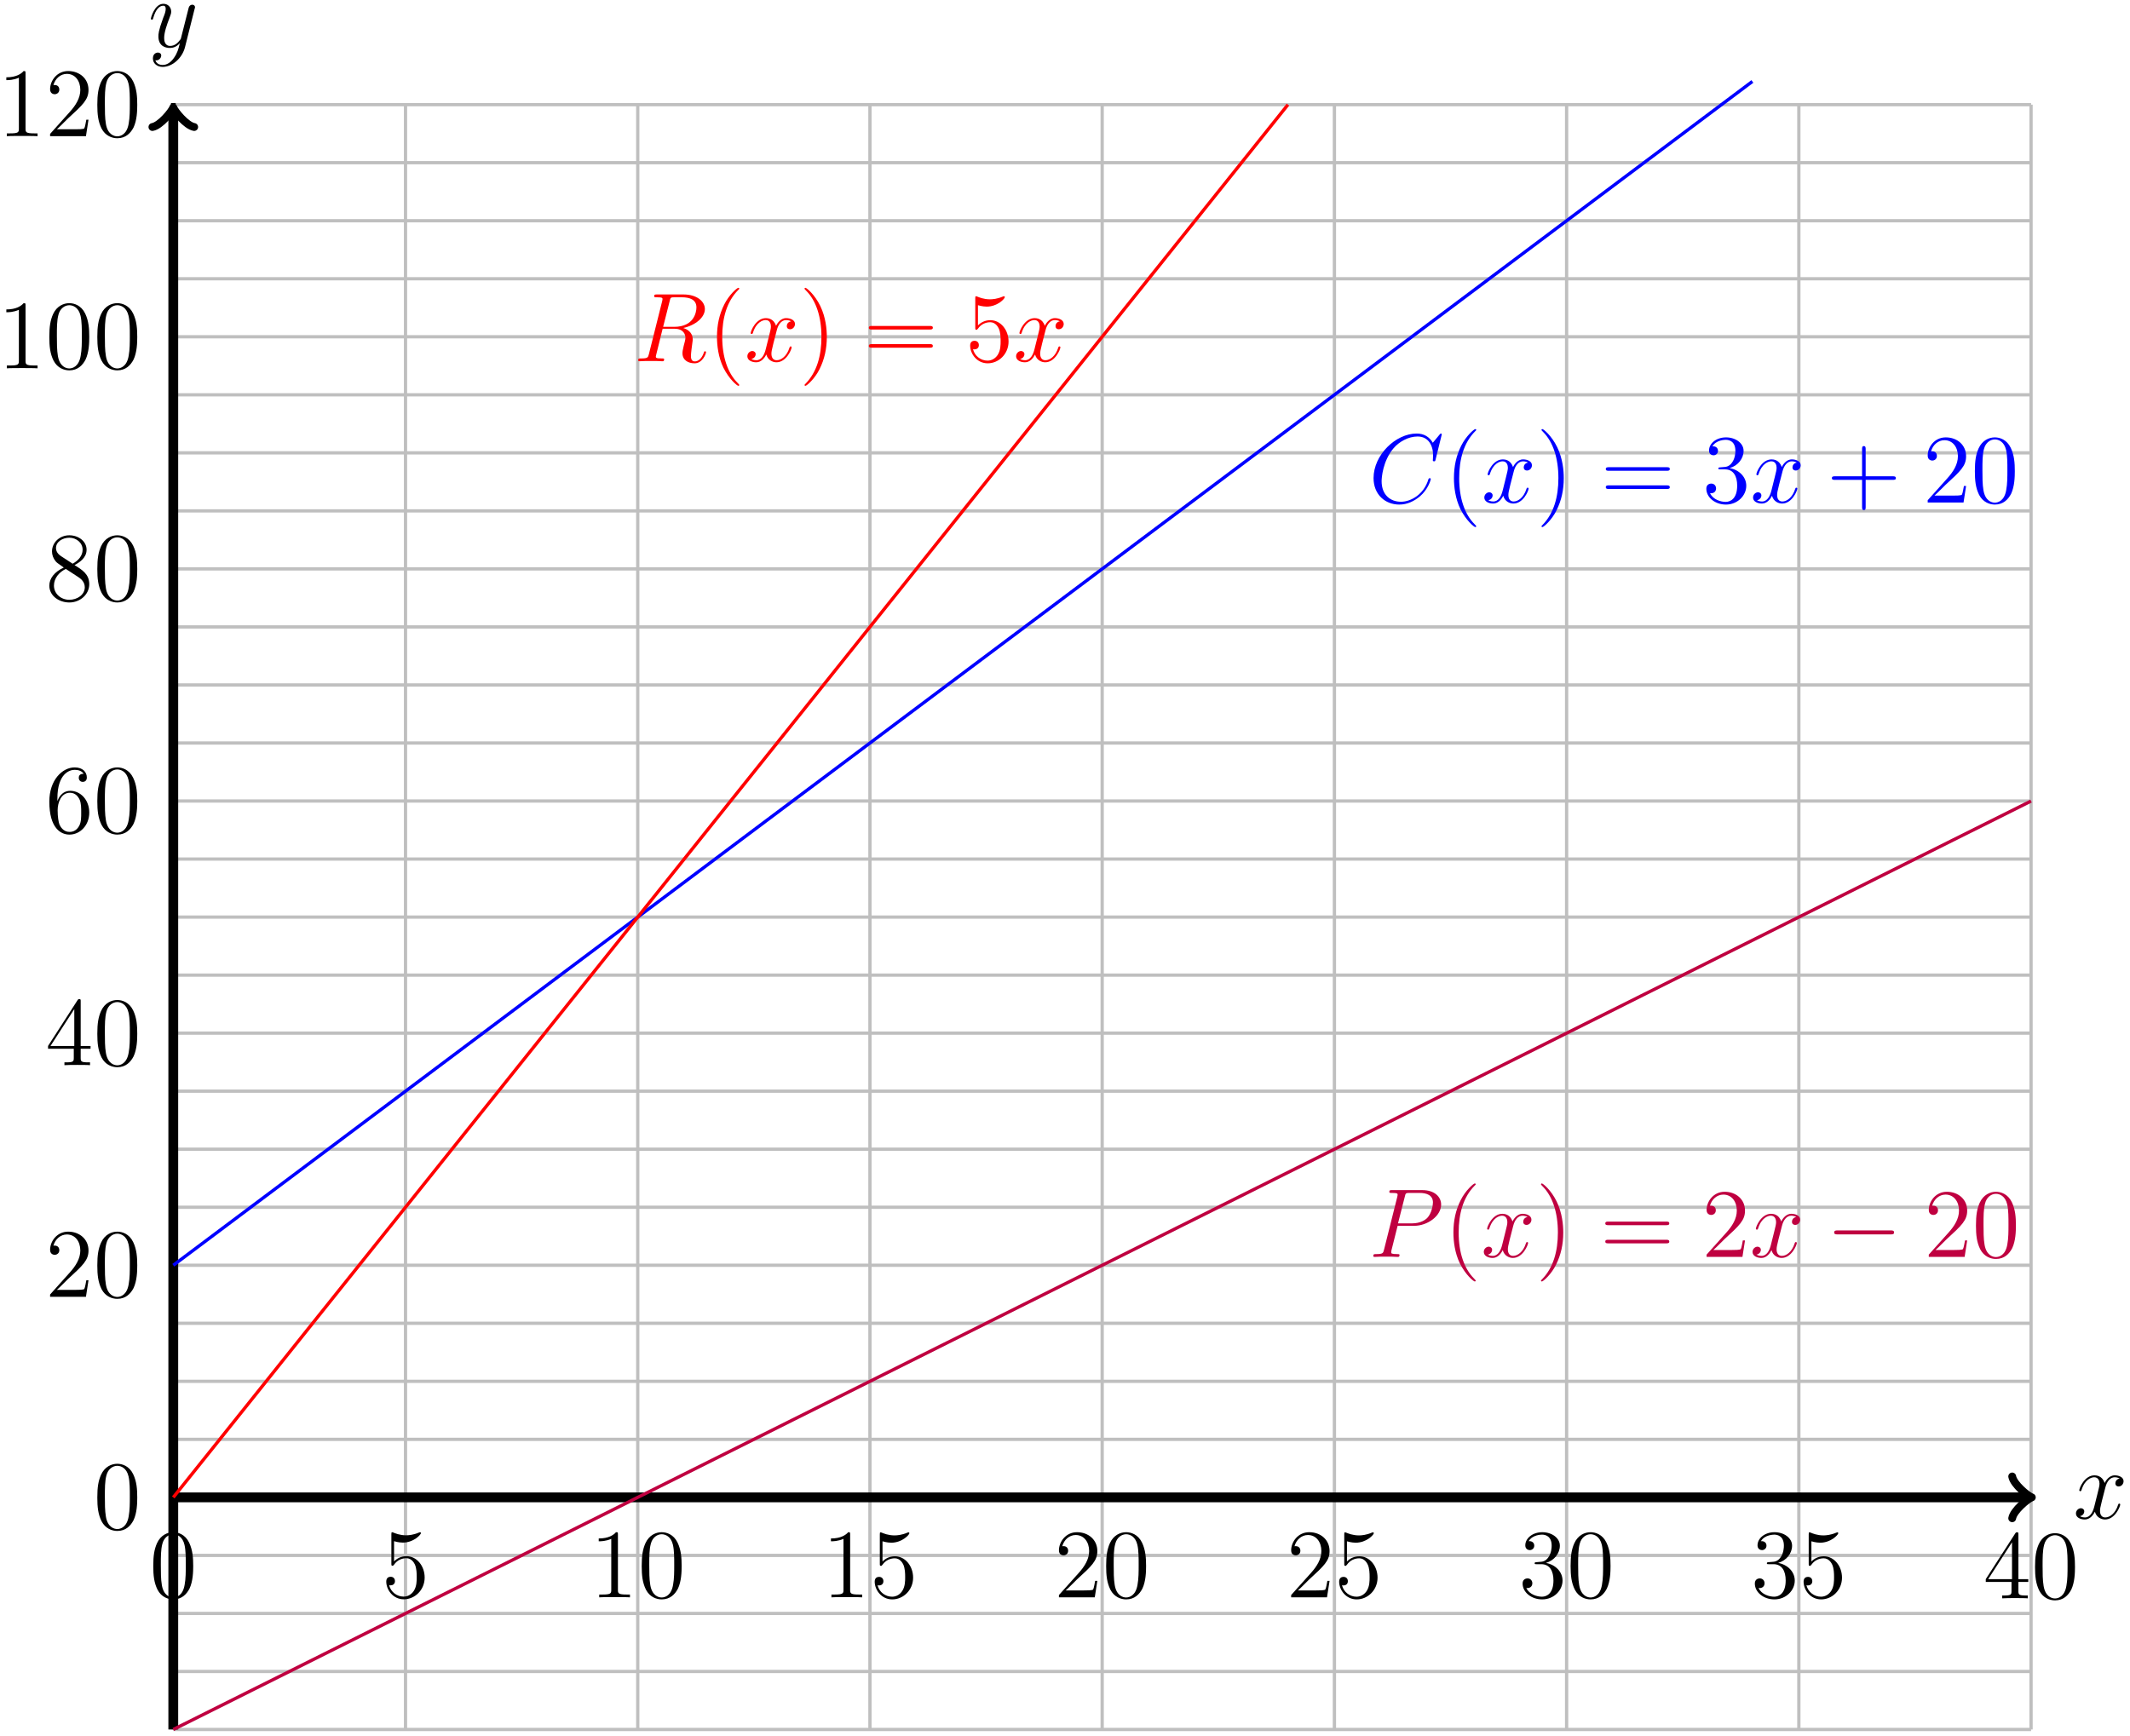 <?xml version="1.0" encoding="UTF-8"?>
<svg xmlns="http://www.w3.org/2000/svg" xmlns:xlink="http://www.w3.org/1999/xlink" width="260pt" height="212pt" viewBox="0 0 260 212" version="1.1">
<defs>
<g>
<symbol overflow="visible" id="glyph0-0">
<path style="stroke:none;" d=""/>
</symbol>
<symbol overflow="visible" id="glyph0-1">
<path style="stroke:none;" d="M 5.672 -4.875 C 5.281 -4.812 5.141 -4.516 5.141 -4.297 C 5.141 -4 5.359 -3.906 5.531 -3.906 C 5.891 -3.906 6.141 -4.219 6.141 -4.547 C 6.141 -5.047 5.562 -5.266 5.062 -5.266 C 4.344 -5.266 3.938 -4.547 3.828 -4.328 C 3.547 -5.219 2.812 -5.266 2.594 -5.266 C 1.375 -5.266 0.734 -3.703 0.734 -3.438 C 0.734 -3.391 0.781 -3.328 0.859 -3.328 C 0.953 -3.328 0.984 -3.406 1 -3.453 C 1.406 -4.781 2.219 -5.031 2.562 -5.031 C 3.094 -5.031 3.203 -4.531 3.203 -4.25 C 3.203 -3.984 3.125 -3.703 2.984 -3.125 L 2.578 -1.5 C 2.406 -0.781 2.062 -0.125 1.422 -0.125 C 1.359 -0.125 1.062 -0.125 0.812 -0.281 C 1.25 -0.359 1.344 -0.719 1.344 -0.859 C 1.344 -1.094 1.156 -1.25 0.938 -1.25 C 0.641 -1.25 0.328 -0.984 0.328 -0.609 C 0.328 -0.109 0.891 0.125 1.406 0.125 C 1.984 0.125 2.391 -0.328 2.641 -0.828 C 2.828 -0.125 3.438 0.125 3.875 0.125 C 5.094 0.125 5.734 -1.453 5.734 -1.703 C 5.734 -1.766 5.688 -1.812 5.625 -1.812 C 5.516 -1.812 5.5 -1.75 5.469 -1.656 C 5.141 -0.609 4.453 -0.125 3.906 -0.125 C 3.484 -0.125 3.266 -0.438 3.266 -0.922 C 3.266 -1.188 3.312 -1.375 3.5 -2.156 L 3.922 -3.797 C 4.094 -4.5 4.5 -5.031 5.062 -5.031 C 5.078 -5.031 5.422 -5.031 5.672 -4.875 Z M 5.672 -4.875 "/>
</symbol>
<symbol overflow="visible" id="glyph0-2">
<path style="stroke:none;" d="M 3.141 1.344 C 2.828 1.797 2.359 2.203 1.766 2.203 C 1.625 2.203 1.047 2.172 0.875 1.625 C 0.906 1.641 0.969 1.641 0.984 1.641 C 1.344 1.641 1.594 1.328 1.594 1.047 C 1.594 0.781 1.359 0.688 1.188 0.688 C 0.984 0.688 0.578 0.828 0.578 1.406 C 0.578 2.016 1.094 2.438 1.766 2.438 C 2.969 2.438 4.172 1.344 4.5 0.016 L 5.672 -4.656 C 5.688 -4.703 5.719 -4.781 5.719 -4.859 C 5.719 -5.031 5.562 -5.156 5.391 -5.156 C 5.281 -5.156 5.031 -5.109 4.938 -4.75 L 4.047 -1.234 C 4 -1.016 4 -0.984 3.891 -0.859 C 3.656 -0.531 3.266 -0.125 2.688 -0.125 C 2.016 -0.125 1.953 -0.781 1.953 -1.094 C 1.953 -1.781 2.281 -2.703 2.609 -3.562 C 2.734 -3.906 2.812 -4.078 2.812 -4.312 C 2.812 -4.812 2.453 -5.266 1.859 -5.266 C 0.766 -5.266 0.328 -3.531 0.328 -3.438 C 0.328 -3.391 0.375 -3.328 0.453 -3.328 C 0.562 -3.328 0.578 -3.375 0.625 -3.547 C 0.906 -4.547 1.359 -5.031 1.828 -5.031 C 1.938 -5.031 2.141 -5.031 2.141 -4.641 C 2.141 -4.328 2.016 -3.984 1.828 -3.531 C 1.25 -1.953 1.25 -1.562 1.25 -1.281 C 1.25 -0.141 2.062 0.125 2.656 0.125 C 3 0.125 3.438 0.016 3.844 -0.438 L 3.859 -0.422 C 3.688 0.281 3.562 0.75 3.141 1.344 Z M 3.141 1.344 "/>
</symbol>
<symbol overflow="visible" id="glyph0-3">
<path style="stroke:none;" d="M 8.922 -8.312 C 8.922 -8.422 8.844 -8.422 8.828 -8.422 C 8.797 -8.422 8.75 -8.422 8.656 -8.297 L 7.828 -7.297 C 7.406 -8.016 6.75 -8.422 5.859 -8.422 C 3.281 -8.422 0.594 -5.797 0.594 -2.984 C 0.594 -0.984 2 0.25 3.734 0.25 C 4.703 0.25 5.531 -0.156 6.234 -0.734 C 7.266 -1.609 7.578 -2.766 7.578 -2.875 C 7.578 -2.969 7.484 -2.969 7.453 -2.969 C 7.344 -2.969 7.328 -2.906 7.297 -2.859 C 6.75 -0.984 5.141 -0.094 3.938 -0.094 C 2.672 -0.094 1.578 -0.906 1.578 -2.609 C 1.578 -2.984 1.703 -5.062 3.047 -6.641 C 3.703 -7.406 4.828 -8.062 5.969 -8.062 C 7.281 -8.062 7.859 -6.984 7.859 -5.766 C 7.859 -5.453 7.828 -5.188 7.828 -5.141 C 7.828 -5.031 7.953 -5.031 7.984 -5.031 C 8.109 -5.031 8.125 -5.047 8.172 -5.266 Z M 8.922 -8.312 "/>
</symbol>
<symbol overflow="visible" id="glyph0-4">
<path style="stroke:none;" d="M 4.406 -7.344 C 4.5 -7.797 4.547 -7.812 5.016 -7.812 L 5.875 -7.812 C 6.906 -7.812 7.672 -7.5 7.672 -6.578 C 7.672 -5.969 7.359 -4.203 4.953 -4.203 L 3.609 -4.203 Z M 6.062 -4.062 C 7.547 -4.391 8.703 -5.344 8.703 -6.375 C 8.703 -7.297 7.75 -8.156 6.094 -8.156 L 2.859 -8.156 C 2.625 -8.156 2.516 -8.156 2.516 -7.938 C 2.516 -7.812 2.594 -7.812 2.828 -7.812 C 3.531 -7.812 3.531 -7.719 3.531 -7.594 C 3.531 -7.562 3.531 -7.5 3.484 -7.312 L 1.875 -0.891 C 1.766 -0.469 1.75 -0.344 0.922 -0.344 C 0.641 -0.344 0.562 -0.344 0.562 -0.125 C 0.562 0 0.688 0 0.734 0 C 0.938 0 1.188 -0.031 1.422 -0.031 L 2.828 -0.031 C 3.047 -0.031 3.297 0 3.516 0 C 3.609 0 3.734 0 3.734 -0.234 C 3.734 -0.344 3.641 -0.344 3.453 -0.344 C 2.719 -0.344 2.719 -0.438 2.719 -0.562 C 2.719 -0.578 2.719 -0.656 2.75 -0.75 L 3.547 -3.969 L 4.984 -3.969 C 6.125 -3.969 6.328 -3.25 6.328 -2.859 C 6.328 -2.672 6.219 -2.219 6.125 -1.906 C 6 -1.344 5.969 -1.219 5.969 -0.984 C 5.969 -0.141 6.656 0.25 7.453 0.25 C 8.422 0.25 8.844 -0.938 8.844 -1.094 C 8.844 -1.188 8.781 -1.219 8.719 -1.219 C 8.625 -1.219 8.594 -1.141 8.578 -1.047 C 8.281 -0.203 7.797 0.016 7.5 0.016 C 7.203 0.016 7 -0.125 7 -0.656 C 7 -0.938 7.141 -2.031 7.156 -2.094 C 7.219 -2.531 7.219 -2.578 7.219 -2.672 C 7.219 -3.547 6.516 -3.922 6.062 -4.062 Z M 6.062 -4.062 "/>
</symbol>
<symbol overflow="visible" id="glyph0-5">
<path style="stroke:none;" d="M 3.531 -3.797 L 5.547 -3.797 C 7.203 -3.797 8.844 -5.016 8.844 -6.391 C 8.844 -7.312 8.062 -8.156 6.547 -8.156 L 2.859 -8.156 C 2.625 -8.156 2.516 -8.156 2.516 -7.938 C 2.516 -7.812 2.625 -7.812 2.812 -7.812 C 3.531 -7.812 3.531 -7.719 3.531 -7.594 C 3.531 -7.562 3.531 -7.5 3.484 -7.312 L 1.875 -0.891 C 1.766 -0.469 1.75 -0.344 0.906 -0.344 C 0.688 -0.344 0.562 -0.344 0.562 -0.125 C 0.562 0 0.672 0 0.734 0 C 0.969 0 1.203 -0.031 1.438 -0.031 L 2.828 -0.031 C 3.062 -0.031 3.312 0 3.531 0 C 3.641 0 3.766 0 3.766 -0.234 C 3.766 -0.344 3.656 -0.344 3.484 -0.344 C 2.766 -0.344 2.75 -0.438 2.75 -0.547 C 2.75 -0.609 2.766 -0.688 2.766 -0.75 Z M 4.406 -7.344 C 4.5 -7.797 4.547 -7.812 5.016 -7.812 L 6.203 -7.812 C 7.094 -7.812 7.844 -7.531 7.844 -6.641 C 7.844 -6.328 7.688 -5.312 7.141 -4.75 C 6.938 -4.547 6.359 -4.094 5.266 -4.094 L 3.578 -4.094 Z M 4.406 -7.344 "/>
</symbol>
<symbol overflow="visible" id="glyph1-0">
<path style="stroke:none;" d=""/>
</symbol>
<symbol overflow="visible" id="glyph1-1">
<path style="stroke:none;" d="M 5.359 -3.828 C 5.359 -4.812 5.297 -5.781 4.859 -6.688 C 4.375 -7.688 3.516 -7.953 2.922 -7.953 C 2.234 -7.953 1.391 -7.609 0.938 -6.609 C 0.609 -5.859 0.484 -5.109 0.484 -3.828 C 0.484 -2.672 0.578 -1.797 1 -0.938 C 1.469 -0.031 2.297 0.25 2.922 0.25 C 3.953 0.25 4.547 -0.375 4.906 -1.062 C 5.328 -1.953 5.359 -3.125 5.359 -3.828 Z M 4.453 -3.969 C 4.453 -3.172 4.453 -2.266 4.312 -1.531 C 4.094 -0.219 3.328 0.016 2.922 0.016 C 2.531 0.016 1.75 -0.203 1.531 -1.5 C 1.406 -2.219 1.406 -3.125 1.406 -3.969 C 1.406 -4.953 1.406 -5.828 1.594 -6.531 C 1.797 -7.344 2.406 -7.703 2.922 -7.703 C 3.375 -7.703 4.062 -7.438 4.297 -6.406 C 4.453 -5.719 4.453 -4.781 4.453 -3.969 Z M 4.453 -3.969 "/>
</symbol>
<symbol overflow="visible" id="glyph1-2">
<path style="stroke:none;" d="M 5.266 -2.406 C 5.266 -3.828 4.297 -5.016 3.047 -5.016 C 2.359 -5.016 1.844 -4.703 1.531 -4.375 L 1.531 -6.844 C 2.047 -6.688 2.469 -6.672 2.594 -6.672 C 3.938 -6.672 4.812 -7.656 4.812 -7.828 C 4.812 -7.875 4.781 -7.938 4.703 -7.938 C 4.703 -7.938 4.656 -7.938 4.547 -7.891 C 3.891 -7.609 3.312 -7.562 3 -7.562 C 2.219 -7.562 1.656 -7.812 1.422 -7.906 C 1.344 -7.938 1.297 -7.938 1.297 -7.938 C 1.203 -7.938 1.203 -7.859 1.203 -7.672 L 1.203 -4.125 C 1.203 -3.906 1.203 -3.844 1.344 -3.844 C 1.406 -3.844 1.422 -3.844 1.547 -4 C 1.875 -4.484 2.438 -4.766 3.031 -4.766 C 3.672 -4.766 3.984 -4.188 4.078 -3.984 C 4.281 -3.516 4.297 -2.922 4.297 -2.469 C 4.297 -2.016 4.297 -1.344 3.953 -0.797 C 3.688 -0.375 3.234 -0.078 2.703 -0.078 C 1.906 -0.078 1.141 -0.609 0.922 -1.484 C 0.984 -1.453 1.047 -1.453 1.109 -1.453 C 1.312 -1.453 1.641 -1.562 1.641 -1.969 C 1.641 -2.312 1.406 -2.5 1.109 -2.5 C 0.891 -2.5 0.578 -2.391 0.578 -1.922 C 0.578 -0.906 1.406 0.25 2.719 0.25 C 4.078 0.25 5.266 -0.891 5.266 -2.406 Z M 5.266 -2.406 "/>
</symbol>
<symbol overflow="visible" id="glyph1-3">
<path style="stroke:none;" d="M 4.906 0 L 4.906 -0.344 L 4.531 -0.344 C 3.484 -0.344 3.438 -0.484 3.438 -0.922 L 3.438 -7.656 C 3.438 -7.938 3.438 -7.953 3.203 -7.953 C 2.922 -7.625 2.312 -7.188 1.094 -7.188 L 1.094 -6.844 C 1.359 -6.844 1.953 -6.844 2.625 -7.141 L 2.625 -0.922 C 2.625 -0.484 2.578 -0.344 1.531 -0.344 L 1.156 -0.344 L 1.156 0 C 1.484 -0.031 2.641 -0.031 3.031 -0.031 C 3.438 -0.031 4.578 -0.031 4.906 0 Z M 4.906 0 "/>
</symbol>
<symbol overflow="visible" id="glyph1-4">
<path style="stroke:none;" d="M 5.266 -2.016 L 5 -2.016 C 4.953 -1.812 4.859 -1.141 4.75 -0.953 C 4.656 -0.844 3.984 -0.844 3.625 -0.844 L 1.406 -0.844 C 1.734 -1.125 2.469 -1.891 2.766 -2.172 C 4.594 -3.844 5.266 -4.469 5.266 -5.656 C 5.266 -7.031 4.172 -7.953 2.781 -7.953 C 1.406 -7.953 0.578 -6.766 0.578 -5.734 C 0.578 -5.125 1.109 -5.125 1.141 -5.125 C 1.406 -5.125 1.703 -5.312 1.703 -5.688 C 1.703 -6.031 1.484 -6.25 1.141 -6.25 C 1.047 -6.25 1.016 -6.25 0.984 -6.234 C 1.203 -7.047 1.859 -7.609 2.625 -7.609 C 3.641 -7.609 4.266 -6.75 4.266 -5.656 C 4.266 -4.641 3.688 -3.75 3 -2.984 L 0.578 -0.281 L 0.578 0 L 4.953 0 Z M 5.266 -2.016 "/>
</symbol>
<symbol overflow="visible" id="glyph1-5">
<path style="stroke:none;" d="M 5.359 -2.047 C 5.359 -3.141 4.469 -4 3.328 -4.203 C 4.359 -4.5 5.031 -5.375 5.031 -6.312 C 5.031 -7.25 4.047 -7.953 2.891 -7.953 C 1.703 -7.953 0.812 -7.219 0.812 -6.344 C 0.812 -5.875 1.188 -5.766 1.359 -5.766 C 1.609 -5.766 1.906 -5.953 1.906 -6.312 C 1.906 -6.688 1.609 -6.859 1.344 -6.859 C 1.281 -6.859 1.25 -6.859 1.219 -6.844 C 1.672 -7.656 2.797 -7.656 2.859 -7.656 C 3.25 -7.656 4.031 -7.484 4.031 -6.312 C 4.031 -6.078 4 -5.422 3.641 -4.906 C 3.281 -4.375 2.875 -4.344 2.562 -4.328 L 2.203 -4.297 C 2 -4.281 1.953 -4.266 1.953 -4.156 C 1.953 -4.047 2.016 -4.047 2.219 -4.047 L 2.766 -4.047 C 3.797 -4.047 4.25 -3.203 4.25 -2.062 C 4.25 -0.484 3.438 -0.078 2.844 -0.078 C 2.266 -0.078 1.297 -0.344 0.938 -1.141 C 1.328 -1.078 1.672 -1.297 1.672 -1.719 C 1.672 -2.062 1.422 -2.312 1.094 -2.312 C 0.797 -2.312 0.484 -2.141 0.484 -1.688 C 0.484 -0.625 1.547 0.25 2.875 0.25 C 4.297 0.25 5.359 -0.844 5.359 -2.047 Z M 5.359 -2.047 "/>
</symbol>
<symbol overflow="visible" id="glyph1-6">
<path style="stroke:none;" d="M 5.516 -2 L 5.516 -2.344 L 4.312 -2.344 L 4.312 -7.781 C 4.312 -8.016 4.312 -8.062 4.141 -8.062 C 4.047 -8.062 4.016 -8.062 3.922 -7.922 L 0.328 -2.344 L 0.328 -2 L 3.469 -2 L 3.469 -0.906 C 3.469 -0.469 3.438 -0.344 2.562 -0.344 L 2.328 -0.344 L 2.328 0 C 2.609 -0.031 3.547 -0.031 3.891 -0.031 C 4.219 -0.031 5.172 -0.031 5.453 0 L 5.453 -0.344 L 5.219 -0.344 C 4.344 -0.344 4.312 -0.469 4.312 -0.906 L 4.312 -2 Z M 3.531 -2.344 L 0.625 -2.344 L 3.531 -6.844 Z M 3.531 -2.344 "/>
</symbol>
<symbol overflow="visible" id="glyph1-7">
<path style="stroke:none;" d="M 5.359 -2.438 C 5.359 -4.031 4.25 -5.094 3.047 -5.094 C 1.984 -5.094 1.594 -4.172 1.469 -3.844 L 1.469 -4.156 C 1.469 -7.188 2.938 -7.656 3.578 -7.656 C 4.016 -7.656 4.453 -7.531 4.672 -7.172 C 4.531 -7.172 4.078 -7.172 4.078 -6.688 C 4.078 -6.422 4.25 -6.188 4.562 -6.188 C 4.859 -6.188 5.062 -6.375 5.062 -6.719 C 5.062 -7.344 4.609 -7.953 3.578 -7.953 C 2.062 -7.953 0.484 -6.406 0.484 -3.781 C 0.484 -0.484 1.922 0.25 2.938 0.25 C 4.25 0.25 5.359 -0.891 5.359 -2.438 Z M 4.375 -2.453 C 4.375 -1.844 4.375 -1.297 4.141 -0.844 C 3.844 -0.281 3.422 -0.078 2.938 -0.078 C 2.188 -0.078 1.828 -0.734 1.719 -0.984 C 1.609 -1.297 1.5 -1.891 1.5 -2.719 C 1.5 -3.672 1.922 -4.859 3 -4.859 C 3.656 -4.859 4 -4.406 4.188 -4 C 4.375 -3.562 4.375 -2.969 4.375 -2.453 Z M 4.375 -2.453 "/>
</symbol>
<symbol overflow="visible" id="glyph1-8">
<path style="stroke:none;" d="M 5.359 -1.984 C 5.359 -3.203 4.5 -3.734 3.562 -4.312 C 4.156 -4.641 5.031 -5.188 5.031 -6.188 C 5.031 -7.234 4.031 -7.953 2.922 -7.953 C 1.75 -7.953 0.812 -7.078 0.812 -5.984 C 0.812 -5.578 0.938 -5.172 1.266 -4.766 C 1.406 -4.609 1.406 -4.609 2.25 -4.016 C 1.094 -3.484 0.484 -2.672 0.484 -1.812 C 0.484 -0.531 1.703 0.25 2.922 0.25 C 4.25 0.25 5.359 -0.734 5.359 -1.984 Z M 4.547 -6.188 C 4.547 -5.453 4.016 -4.859 3.328 -4.484 L 1.938 -5.391 C 1.781 -5.5 1.297 -5.812 1.297 -6.391 C 1.297 -7.172 2.109 -7.656 2.922 -7.656 C 3.781 -7.656 4.547 -7.047 4.547 -6.188 Z M 4.812 -1.609 C 4.812 -0.688 3.891 -0.078 2.922 -0.078 C 1.906 -0.078 1.047 -0.812 1.047 -1.812 C 1.047 -2.734 1.719 -3.484 2.5 -3.844 L 3.938 -2.906 C 4.25 -2.703 4.812 -2.328 4.812 -1.609 Z M 4.812 -1.609 "/>
</symbol>
<symbol overflow="visible" id="glyph2-0">
<path style="stroke:none;" d=""/>
</symbol>
<symbol overflow="visible" id="glyph2-1">
<path style="stroke:none;" d="M 3.891 2.906 C 3.891 2.875 3.891 2.844 3.688 2.641 C 2.484 1.438 1.812 -0.531 1.812 -2.969 C 1.812 -5.297 2.375 -7.297 3.766 -8.703 C 3.891 -8.812 3.891 -8.828 3.891 -8.875 C 3.891 -8.938 3.828 -8.969 3.781 -8.969 C 3.625 -8.969 2.641 -8.109 2.062 -6.938 C 1.453 -5.719 1.172 -4.453 1.172 -2.969 C 1.172 -1.906 1.344 -0.484 1.953 0.781 C 2.672 2.219 3.641 3 3.781 3 C 3.828 3 3.891 2.969 3.891 2.906 Z M 3.891 2.906 "/>
</symbol>
<symbol overflow="visible" id="glyph2-2">
<path style="stroke:none;" d="M 3.375 -2.969 C 3.375 -3.891 3.25 -5.359 2.578 -6.75 C 1.875 -8.188 0.891 -8.969 0.766 -8.969 C 0.719 -8.969 0.656 -8.938 0.656 -8.875 C 0.656 -8.828 0.656 -8.812 0.859 -8.609 C 2.062 -7.406 2.719 -5.422 2.719 -2.984 C 2.719 -0.672 2.156 1.328 0.781 2.734 C 0.656 2.844 0.656 2.875 0.656 2.906 C 0.656 2.969 0.719 3 0.766 3 C 0.922 3 1.906 2.141 2.484 0.969 C 3.094 -0.25 3.375 -1.547 3.375 -2.969 Z M 3.375 -2.969 "/>
</symbol>
<symbol overflow="visible" id="glyph2-3">
<path style="stroke:none;" d="M 8.062 -3.875 C 8.234 -3.875 8.453 -3.875 8.453 -4.094 C 8.453 -4.312 8.25 -4.312 8.062 -4.312 L 1.031 -4.312 C 0.859 -4.312 0.641 -4.312 0.641 -4.094 C 0.641 -3.875 0.844 -3.875 1.031 -3.875 Z M 8.062 -1.656 C 8.234 -1.656 8.453 -1.656 8.453 -1.859 C 8.453 -2.094 8.25 -2.094 8.062 -2.094 L 1.031 -2.094 C 0.859 -2.094 0.641 -2.094 0.641 -1.875 C 0.641 -1.656 0.844 -1.656 1.031 -1.656 Z M 8.062 -1.656 "/>
</symbol>
<symbol overflow="visible" id="glyph2-4">
<path style="stroke:none;" d="M 2.203 -4.297 C 2 -4.281 1.953 -4.266 1.953 -4.156 C 1.953 -4.047 2.016 -4.047 2.219 -4.047 L 2.766 -4.047 C 3.797 -4.047 4.25 -3.203 4.25 -2.062 C 4.25 -0.484 3.438 -0.078 2.844 -0.078 C 2.266 -0.078 1.297 -0.344 0.938 -1.141 C 1.328 -1.078 1.672 -1.297 1.672 -1.719 C 1.672 -2.062 1.422 -2.312 1.094 -2.312 C 0.797 -2.312 0.484 -2.141 0.484 -1.688 C 0.484 -0.625 1.547 0.25 2.875 0.25 C 4.297 0.25 5.359 -0.844 5.359 -2.047 C 5.359 -3.141 4.469 -4 3.328 -4.203 C 4.359 -4.5 5.031 -5.375 5.031 -6.312 C 5.031 -7.25 4.047 -7.953 2.891 -7.953 C 1.703 -7.953 0.812 -7.219 0.812 -6.344 C 0.812 -5.875 1.188 -5.766 1.359 -5.766 C 1.609 -5.766 1.906 -5.953 1.906 -6.312 C 1.906 -6.688 1.609 -6.859 1.344 -6.859 C 1.281 -6.859 1.25 -6.859 1.219 -6.844 C 1.672 -7.656 2.797 -7.656 2.859 -7.656 C 3.25 -7.656 4.031 -7.484 4.031 -6.312 C 4.031 -6.078 4 -5.422 3.641 -4.906 C 3.281 -4.375 2.875 -4.344 2.562 -4.328 Z M 2.203 -4.297 "/>
</symbol>
<symbol overflow="visible" id="glyph2-5">
<path style="stroke:none;" d="M 4.766 -2.766 L 8.062 -2.766 C 8.234 -2.766 8.453 -2.766 8.453 -2.969 C 8.453 -3.203 8.25 -3.203 8.062 -3.203 L 4.766 -3.203 L 4.766 -6.5 C 4.766 -6.672 4.766 -6.891 4.547 -6.891 C 4.328 -6.891 4.328 -6.688 4.328 -6.5 L 4.328 -3.203 L 1.031 -3.203 C 0.859 -3.203 0.641 -3.203 0.641 -2.984 C 0.641 -2.766 0.844 -2.766 1.031 -2.766 L 4.328 -2.766 L 4.328 0.531 C 4.328 0.703 4.328 0.922 4.547 0.922 C 4.766 0.922 4.766 0.719 4.766 0.531 Z M 4.766 -2.766 "/>
</symbol>
<symbol overflow="visible" id="glyph2-6">
<path style="stroke:none;" d="M 5.266 -2.016 L 5 -2.016 C 4.953 -1.812 4.859 -1.141 4.75 -0.953 C 4.656 -0.844 3.984 -0.844 3.625 -0.844 L 1.406 -0.844 C 1.734 -1.125 2.469 -1.891 2.766 -2.172 C 4.594 -3.844 5.266 -4.469 5.266 -5.656 C 5.266 -7.031 4.172 -7.953 2.781 -7.953 C 1.406 -7.953 0.578 -6.766 0.578 -5.734 C 0.578 -5.125 1.109 -5.125 1.141 -5.125 C 1.406 -5.125 1.703 -5.312 1.703 -5.688 C 1.703 -6.031 1.484 -6.25 1.141 -6.25 C 1.047 -6.25 1.016 -6.25 0.984 -6.234 C 1.203 -7.047 1.859 -7.609 2.625 -7.609 C 3.641 -7.609 4.266 -6.75 4.266 -5.656 C 4.266 -4.641 3.688 -3.75 3 -2.984 L 0.578 -0.281 L 0.578 0 L 4.953 0 Z M 5.266 -2.016 "/>
</symbol>
<symbol overflow="visible" id="glyph2-7">
<path style="stroke:none;" d="M 5.359 -3.828 C 5.359 -4.812 5.297 -5.781 4.859 -6.688 C 4.375 -7.688 3.516 -7.953 2.922 -7.953 C 2.234 -7.953 1.391 -7.609 0.938 -6.609 C 0.609 -5.859 0.484 -5.109 0.484 -3.828 C 0.484 -2.672 0.578 -1.797 1 -0.938 C 1.469 -0.031 2.297 0.25 2.922 0.25 C 3.953 0.25 4.547 -0.375 4.906 -1.062 C 5.328 -1.953 5.359 -3.125 5.359 -3.828 Z M 2.922 0.016 C 2.531 0.016 1.75 -0.203 1.531 -1.5 C 1.406 -2.219 1.406 -3.125 1.406 -3.969 C 1.406 -4.953 1.406 -5.828 1.594 -6.531 C 1.797 -7.344 2.406 -7.703 2.922 -7.703 C 3.375 -7.703 4.062 -7.438 4.297 -6.406 C 4.453 -5.719 4.453 -4.781 4.453 -3.969 C 4.453 -3.172 4.453 -2.266 4.312 -1.531 C 4.094 -0.219 3.328 0.016 2.922 0.016 Z M 2.922 0.016 "/>
</symbol>
<symbol overflow="visible" id="glyph2-8">
<path style="stroke:none;" d="M 1.531 -6.844 C 2.047 -6.688 2.469 -6.672 2.594 -6.672 C 3.938 -6.672 4.812 -7.656 4.812 -7.828 C 4.812 -7.875 4.781 -7.938 4.703 -7.938 C 4.688 -7.938 4.656 -7.938 4.547 -7.891 C 3.891 -7.609 3.312 -7.562 3 -7.562 C 2.219 -7.562 1.656 -7.812 1.422 -7.906 C 1.344 -7.938 1.312 -7.938 1.297 -7.938 C 1.203 -7.938 1.203 -7.859 1.203 -7.672 L 1.203 -4.125 C 1.203 -3.906 1.203 -3.844 1.344 -3.844 C 1.406 -3.844 1.422 -3.844 1.547 -4 C 1.875 -4.484 2.438 -4.766 3.031 -4.766 C 3.672 -4.766 3.984 -4.188 4.078 -3.984 C 4.281 -3.516 4.297 -2.922 4.297 -2.469 C 4.297 -2.016 4.297 -1.344 3.953 -0.797 C 3.688 -0.375 3.234 -0.078 2.703 -0.078 C 1.906 -0.078 1.141 -0.609 0.922 -1.484 C 0.984 -1.453 1.047 -1.453 1.109 -1.453 C 1.312 -1.453 1.641 -1.562 1.641 -1.969 C 1.641 -2.312 1.406 -2.5 1.109 -2.5 C 0.891 -2.5 0.578 -2.391 0.578 -1.922 C 0.578 -0.906 1.406 0.25 2.719 0.25 C 4.078 0.25 5.266 -0.891 5.266 -2.406 C 5.266 -3.828 4.297 -5.016 3.047 -5.016 C 2.359 -5.016 1.844 -4.703 1.531 -4.375 Z M 1.531 -6.844 "/>
</symbol>
<symbol overflow="visible" id="glyph3-0">
<path style="stroke:none;" d=""/>
</symbol>
<symbol overflow="visible" id="glyph3-1">
<path style="stroke:none;" d="M 7.875 -2.75 C 8.078 -2.75 8.297 -2.75 8.297 -2.984 C 8.297 -3.234 8.078 -3.234 7.875 -3.234 L 1.406 -3.234 C 1.203 -3.234 0.984 -3.234 0.984 -2.984 C 0.984 -2.75 1.203 -2.75 1.406 -2.75 Z M 7.875 -2.75 "/>
</symbol>
</g>
</defs>
<g id="surface1">
<path style="fill:none;stroke-width:0.399;stroke-linecap:butt;stroke-linejoin:miter;stroke:rgb(75%,75%,75%);stroke-opacity:1;stroke-miterlimit:10;" d="M -0.002 -28.338 L 226.772 -28.338 M -0.002 -21.256 L 226.772 -21.256 M -0.002 -14.17 L 226.772 -14.17 M -0.002 -7.084 L 226.772 -7.084 M -0.002 0.002 L 226.772 0.002 M -0.002 7.084 L 226.772 7.084 M -0.002 14.17 L 226.772 14.17 M -0.002 21.256 L 226.772 21.256 M -0.002 28.341 L 226.772 28.341 M -0.002 35.423 L 226.772 35.423 M -0.002 42.509 L 226.772 42.509 M -0.002 49.595 L 226.772 49.595 M -0.002 56.681 L 226.772 56.681 M -0.002 63.763 L 226.772 63.763 M -0.002 70.849 L 226.772 70.849 M -0.002 77.935 L 226.772 77.935 M -0.002 85.021 L 226.772 85.021 M -0.002 92.103 L 226.772 92.103 M -0.002 99.189 L 226.772 99.189 M -0.002 106.275 L 226.772 106.275 M -0.002 113.361 L 226.772 113.361 M -0.002 120.443 L 226.772 120.443 M -0.002 127.529 L 226.772 127.529 M -0.002 134.615 L 226.772 134.615 M -0.002 141.701 L 226.772 141.701 M -0.002 148.783 L 226.772 148.783 M -0.002 155.869 L 226.772 155.869 M -0.002 162.955 L 226.772 162.955 M -0.002 170.041 L 226.772 170.041 M -0.002 -28.338 L -0.002 170.041 M 28.346 -28.338 L 28.346 170.041 M 56.694 -28.338 L 56.694 170.041 M 85.037 -28.338 L 85.037 170.041 M 113.385 -28.338 L 113.385 170.041 M 141.733 -28.338 L 141.733 170.041 M 170.076 -28.338 L 170.076 170.041 M 198.424 -28.338 L 198.424 170.041 M 226.768 -28.338 L 226.768 170.041 " transform="matrix(1,0,0,-1,21.154,182.818)"/>
<path style="fill:none;stroke-width:1.196;stroke-linecap:butt;stroke-linejoin:miter;stroke:rgb(0%,0%,0%);stroke-opacity:1;stroke-miterlimit:10;" d="M -0.002 0.002 L 226.381 0.002 " transform="matrix(1,0,0,-1,21.154,182.818)"/>
<path style="fill:none;stroke-width:0.956;stroke-linecap:round;stroke-linejoin:round;stroke:rgb(0%,0%,0%);stroke-opacity:1;stroke-miterlimit:10;" d="M -1.914 2.552 C -1.754 1.595 -0 0.158 0.48 0.002 C -0 -0.159 -1.754 -1.592 -1.914 -2.549 " transform="matrix(1,0,0,-1,247.536,182.818)"/>
<g style="fill:rgb(0%,0%,0%);fill-opacity:1;">
  <use xlink:href="#glyph0-1" x="253.074" y="185.392"/>
</g>
<path style="fill:none;stroke-width:1.196;stroke-linecap:butt;stroke-linejoin:miter;stroke:rgb(0%,0%,0%);stroke-opacity:1;stroke-miterlimit:10;" d="M -0.002 -28.338 L -0.002 169.224 " transform="matrix(1,0,0,-1,21.154,182.818)"/>
<path style="fill:none;stroke-width:0.956;stroke-linecap:round;stroke-linejoin:round;stroke:rgb(0%,0%,0%);stroke-opacity:1;stroke-miterlimit:10;" d="M -1.914 2.549 C -1.754 1.595 -0 0.158 0.48 0.002 C -0 -0.159 -1.754 -1.592 -1.914 -2.549 " transform="matrix(0,-1,-1,0,21.154,13.593)"/>
<g style="fill:rgb(0%,0%,0%);fill-opacity:1;">
  <use xlink:href="#glyph0-2" x="18.086" y="5.73"/>
</g>
<path style="fill:none;stroke-width:0.399;stroke-linecap:butt;stroke-linejoin:miter;stroke:rgb(0%,0%,0%);stroke-opacity:1;stroke-miterlimit:10;" d="M -0.002 0.072 L -0.002 -0.073 " transform="matrix(1,0,0,-1,21.154,182.818)"/>
<g style="fill:rgb(0%,0%,0%);fill-opacity:1;">
  <use xlink:href="#glyph1-1" x="18.225" y="195.023"/>
</g>
<path style="fill:none;stroke-width:0.399;stroke-linecap:butt;stroke-linejoin:miter;stroke:rgb(0%,0%,0%);stroke-opacity:1;stroke-miterlimit:10;" d="M 28.346 0.072 L 28.346 -0.073 " transform="matrix(1,0,0,-1,21.154,182.818)"/>
<g style="fill:rgb(0%,0%,0%);fill-opacity:1;">
  <use xlink:href="#glyph1-2" x="46.571" y="195.011"/>
</g>
<path style="fill:none;stroke-width:0.399;stroke-linecap:butt;stroke-linejoin:miter;stroke:rgb(0%,0%,0%);stroke-opacity:1;stroke-miterlimit:10;" d="M 56.694 0.072 L 56.694 -0.073 " transform="matrix(1,0,0,-1,21.154,182.818)"/>
<g style="fill:rgb(0%,0%,0%);fill-opacity:1;">
  <use xlink:href="#glyph1-3" x="71.989" y="195.023"/>
  <use xlink:href="#glyph1-1" x="77.847" y="195.023"/>
</g>
<path style="fill:none;stroke-width:0.399;stroke-linecap:butt;stroke-linejoin:miter;stroke:rgb(0%,0%,0%);stroke-opacity:1;stroke-miterlimit:10;" d="M 85.037 0.072 L 85.037 -0.073 " transform="matrix(1,0,0,-1,21.154,182.818)"/>
<g style="fill:rgb(0%,0%,0%);fill-opacity:1;">
  <use xlink:href="#glyph1-3" x="100.335" y="195.023"/>
  <use xlink:href="#glyph1-2" x="106.193" y="195.023"/>
</g>
<path style="fill:none;stroke-width:0.399;stroke-linecap:butt;stroke-linejoin:miter;stroke:rgb(0%,0%,0%);stroke-opacity:1;stroke-miterlimit:10;" d="M 113.385 0.072 L 113.385 -0.073 " transform="matrix(1,0,0,-1,21.154,182.818)"/>
<g style="fill:rgb(0%,0%,0%);fill-opacity:1;">
  <use xlink:href="#glyph1-4" x="128.681" y="195.023"/>
  <use xlink:href="#glyph1-1" x="134.539" y="195.023"/>
</g>
<path style="fill:none;stroke-width:0.399;stroke-linecap:butt;stroke-linejoin:miter;stroke:rgb(0%,0%,0%);stroke-opacity:1;stroke-miterlimit:10;" d="M 141.733 0.072 L 141.733 -0.073 " transform="matrix(1,0,0,-1,21.154,182.818)"/>
<g style="fill:rgb(0%,0%,0%);fill-opacity:1;">
  <use xlink:href="#glyph1-4" x="157.028" y="195.023"/>
  <use xlink:href="#glyph1-2" x="162.886" y="195.023"/>
</g>
<path style="fill:none;stroke-width:0.399;stroke-linecap:butt;stroke-linejoin:miter;stroke:rgb(0%,0%,0%);stroke-opacity:1;stroke-miterlimit:10;" d="M 170.076 0.072 L 170.076 -0.073 " transform="matrix(1,0,0,-1,21.154,182.818)"/>
<g style="fill:rgb(0%,0%,0%);fill-opacity:1;">
  <use xlink:href="#glyph1-5" x="185.374" y="195.023"/>
  <use xlink:href="#glyph1-1" x="191.232" y="195.023"/>
</g>
<path style="fill:none;stroke-width:0.399;stroke-linecap:butt;stroke-linejoin:miter;stroke:rgb(0%,0%,0%);stroke-opacity:1;stroke-miterlimit:10;" d="M 198.424 0.072 L 198.424 -0.073 " transform="matrix(1,0,0,-1,21.154,182.818)"/>
<g style="fill:rgb(0%,0%,0%);fill-opacity:1;">
  <use xlink:href="#glyph1-5" x="213.721" y="195.023"/>
  <use xlink:href="#glyph1-2" x="219.579" y="195.023"/>
</g>
<path style="fill:none;stroke-width:0.399;stroke-linecap:butt;stroke-linejoin:miter;stroke:rgb(0%,0%,0%);stroke-opacity:1;stroke-miterlimit:10;" d="M 226.772 0.072 L 226.772 -0.073 " transform="matrix(1,0,0,-1,21.154,182.818)"/>
<g style="fill:rgb(0%,0%,0%);fill-opacity:1;">
  <use xlink:href="#glyph1-6" x="242.067" y="195.143"/>
  <use xlink:href="#glyph1-1" x="247.925" y="195.143"/>
</g>
<path style="fill:none;stroke-width:0.399;stroke-linecap:butt;stroke-linejoin:miter;stroke:rgb(0%,0%,0%);stroke-opacity:1;stroke-miterlimit:10;" d="M -0.283 0.002 L 0.283 0.002 " transform="matrix(1,0,0,-1,21.154,182.818)"/>
<g style="fill:rgb(0%,0%,0%);fill-opacity:1;">
  <use xlink:href="#glyph1-1" x="11.395" y="186.668"/>
</g>
<path style="fill:none;stroke-width:0.399;stroke-linecap:butt;stroke-linejoin:miter;stroke:rgb(0%,0%,0%);stroke-opacity:1;stroke-miterlimit:10;" d="M -0.283 28.341 L 0.283 28.341 " transform="matrix(1,0,0,-1,21.154,182.818)"/>
<g style="fill:rgb(0%,0%,0%);fill-opacity:1;">
  <use xlink:href="#glyph1-4" x="5.537" y="158.328"/>
  <use xlink:href="#glyph1-1" x="11.395" y="158.328"/>
</g>
<path style="fill:none;stroke-width:0.399;stroke-linecap:butt;stroke-linejoin:miter;stroke:rgb(0%,0%,0%);stroke-opacity:1;stroke-miterlimit:10;" d="M -0.283 56.681 L 0.283 56.681 " transform="matrix(1,0,0,-1,21.154,182.818)"/>
<g style="fill:rgb(0%,0%,0%);fill-opacity:1;">
  <use xlink:href="#glyph1-6" x="5.537" y="130.048"/>
  <use xlink:href="#glyph1-1" x="11.395" y="130.048"/>
</g>
<path style="fill:none;stroke-width:0.399;stroke-linecap:butt;stroke-linejoin:miter;stroke:rgb(0%,0%,0%);stroke-opacity:1;stroke-miterlimit:10;" d="M -0.283 85.021 L 0.283 85.021 " transform="matrix(1,0,0,-1,21.154,182.818)"/>
<g style="fill:rgb(0%,0%,0%);fill-opacity:1;">
  <use xlink:href="#glyph1-7" x="5.537" y="101.648"/>
  <use xlink:href="#glyph1-1" x="11.395" y="101.648"/>
</g>
<path style="fill:none;stroke-width:0.399;stroke-linecap:butt;stroke-linejoin:miter;stroke:rgb(0%,0%,0%);stroke-opacity:1;stroke-miterlimit:10;" d="M -0.283 113.361 L 0.283 113.361 " transform="matrix(1,0,0,-1,21.154,182.818)"/>
<g style="fill:rgb(0%,0%,0%);fill-opacity:1;">
  <use xlink:href="#glyph1-8" x="5.537" y="73.308"/>
  <use xlink:href="#glyph1-1" x="11.395" y="73.308"/>
</g>
<path style="fill:none;stroke-width:0.399;stroke-linecap:butt;stroke-linejoin:miter;stroke:rgb(0%,0%,0%);stroke-opacity:1;stroke-miterlimit:10;" d="M -0.283 141.701 L 0.283 141.701 " transform="matrix(1,0,0,-1,21.154,182.818)"/>
<g style="fill:rgb(0%,0%,0%);fill-opacity:1;">
  <use xlink:href="#glyph1-3" x="-0.321" y="44.968"/>
  <use xlink:href="#glyph1-1" x="5.537" y="44.968"/>
  <use xlink:href="#glyph1-1" x="11.395" y="44.968"/>
</g>
<path style="fill:none;stroke-width:0.399;stroke-linecap:butt;stroke-linejoin:miter;stroke:rgb(0%,0%,0%);stroke-opacity:1;stroke-miterlimit:10;" d="M -0.283 170.041 L 0.283 170.041 " transform="matrix(1,0,0,-1,21.154,182.818)"/>
<g style="fill:rgb(0%,0%,0%);fill-opacity:1;">
  <use xlink:href="#glyph1-3" x="-0.321" y="16.628"/>
  <use xlink:href="#glyph1-4" x="5.537" y="16.628"/>
  <use xlink:href="#glyph1-1" x="11.395" y="16.628"/>
</g>
<path style="fill:none;stroke-width:0.399;stroke-linecap:butt;stroke-linejoin:miter;stroke:rgb(0%,0%,100%);stroke-opacity:1;stroke-miterlimit:10;" d="M -0.002 28.341 C -0.002 28.341 5.803 32.689 8.03 34.361 C 10.26 36.033 13.834 38.713 16.065 40.384 C 18.291 42.056 21.866 44.736 24.096 46.408 C 26.323 48.076 29.897 50.759 32.127 52.427 C 34.354 54.099 37.928 56.779 40.158 58.451 C 42.385 60.123 45.959 62.802 48.19 64.474 C 50.416 66.142 53.991 68.826 56.221 70.494 C 58.448 72.166 62.022 74.845 64.252 76.517 C 66.479 78.189 70.053 80.869 72.284 82.541 C 74.51 84.213 78.084 86.892 80.315 88.56 C 82.541 90.232 86.116 92.912 88.346 94.584 C 90.573 96.255 94.147 98.935 96.377 100.607 C 98.604 102.279 102.178 104.959 104.409 106.627 C 106.639 108.298 110.209 110.978 112.44 112.65 C 114.67 114.322 118.244 117.002 120.471 118.673 C 122.701 120.345 126.276 123.025 128.502 124.693 C 130.733 126.365 134.307 129.045 136.534 130.716 C 138.764 132.388 142.338 135.068 144.565 136.74 C 146.795 138.412 150.369 141.091 152.596 142.763 C 154.826 144.431 158.401 147.111 160.627 148.783 C 162.858 150.455 166.432 153.134 168.659 154.806 C 170.889 156.478 174.463 159.158 176.69 160.83 C 178.92 162.498 182.494 165.177 184.721 166.849 C 186.951 168.521 192.752 172.873 192.752 172.873 " transform="matrix(1,0,0,-1,21.154,182.818)"/>
<path style="fill:none;stroke-width:0.399;stroke-linecap:butt;stroke-linejoin:miter;stroke:rgb(100%,0%,0%);stroke-opacity:1;stroke-miterlimit:10;" d="M -0.002 0.002 C -0.002 0.002 4.096 5.119 5.67 7.084 C 7.241 9.052 9.764 12.205 11.338 14.17 C 12.912 16.134 15.436 19.291 17.006 21.256 C 18.58 23.22 21.104 26.373 22.678 28.341 C 24.248 30.306 26.772 33.459 28.346 35.423 C 29.92 37.392 32.444 40.545 34.014 42.509 C 35.588 44.474 38.112 47.63 39.686 49.595 C 41.26 51.56 43.78 54.713 45.354 56.681 C 46.928 58.646 49.451 61.798 51.022 63.763 C 52.596 65.732 55.119 68.884 56.694 70.849 C 58.268 72.814 60.787 75.97 62.362 77.935 C 63.936 79.9 66.459 83.052 68.03 85.021 C 69.604 86.986 72.127 90.138 73.701 92.103 C 75.276 94.072 77.795 97.224 79.369 99.189 C 80.944 101.154 83.467 104.31 85.037 106.275 C 86.612 108.24 89.135 111.392 90.709 113.361 C 92.284 115.326 94.803 118.478 96.377 120.443 C 97.951 122.412 100.475 125.564 102.045 127.529 C 103.619 129.494 106.143 132.65 107.717 134.615 C 109.291 136.58 111.811 139.732 113.385 141.701 C 114.959 143.666 117.483 146.818 119.053 148.783 C 120.627 150.752 123.151 153.904 124.725 155.869 C 126.299 157.834 128.819 160.99 130.393 162.955 C 131.967 164.92 136.061 170.041 136.061 170.041 " transform="matrix(1,0,0,-1,21.154,182.818)"/>
<path style="fill:none;stroke-width:0.399;stroke-linecap:butt;stroke-linejoin:miter;stroke:rgb(75%,0%,25%);stroke-opacity:1;stroke-miterlimit:10;" d="M -0.002 -28.338 C -0.002 -28.338 6.826 -24.928 9.448 -23.616 C 12.073 -22.307 16.276 -20.205 18.897 -18.893 C 21.518 -17.584 25.725 -15.479 28.346 -14.17 C 30.967 -12.858 35.174 -10.756 37.795 -9.448 C 40.416 -8.135 44.623 -6.034 47.244 -4.725 C 49.866 -3.412 54.069 -1.311 56.694 0.002 C 59.315 1.31 63.518 3.412 66.143 4.724 C 68.764 6.033 72.967 8.134 75.588 9.447 C 78.213 10.755 82.416 12.857 85.037 14.17 C 87.662 15.482 91.866 17.584 94.487 18.892 C 97.108 20.205 101.315 22.306 103.936 23.615 C 106.557 24.927 110.764 27.029 113.385 28.341 C 116.006 29.65 120.213 31.752 122.834 33.064 C 125.455 34.373 129.659 36.474 132.284 37.787 C 134.905 39.095 139.108 41.197 141.733 42.509 C 144.354 43.822 148.557 45.923 151.178 47.232 C 153.803 48.545 158.006 50.646 160.627 51.955 C 163.252 53.267 167.455 55.369 170.076 56.677 C 172.698 57.99 176.905 60.091 179.526 61.404 C 182.147 62.713 186.354 64.814 188.975 66.127 C 191.596 67.435 195.803 69.537 198.424 70.849 C 201.045 72.162 205.248 74.263 207.873 75.572 C 210.494 76.884 214.698 78.986 217.323 80.295 C 219.944 81.607 226.768 85.017 226.768 85.017 " transform="matrix(1,0,0,-1,21.154,182.818)"/>
<path style="fill:none;stroke-width:0.399;stroke-linecap:butt;stroke-linejoin:miter;stroke:rgb(0%,0%,100%);stroke-opacity:1;stroke-miterlimit:10;" d="M 141.733 134.615 L 141.733 134.615 " transform="matrix(1,0,0,-1,21.154,182.818)"/>
<g style="fill:rgb(0%,0%,100%);fill-opacity:1;">
  <use xlink:href="#glyph0-3" x="167.07" y="61.354"/>
</g>
<g style="fill:rgb(0%,0%,100%);fill-opacity:1;">
  <use xlink:href="#glyph2-1" x="176.304" y="61.354"/>
</g>
<g style="fill:rgb(0%,0%,100%);fill-opacity:1;">
  <use xlink:href="#glyph0-1" x="180.856" y="61.354"/>
</g>
<g style="fill:rgb(0%,0%,100%);fill-opacity:1;">
  <use xlink:href="#glyph2-2" x="187.508" y="61.354"/>
</g>
<g style="fill:rgb(0%,0%,100%);fill-opacity:1;">
  <use xlink:href="#glyph2-3" x="195.372" y="61.354"/>
</g>
<g style="fill:rgb(0%,0%,100%);fill-opacity:1;">
  <use xlink:href="#glyph2-4" x="207.801" y="61.354"/>
</g>
<g style="fill:rgb(0%,0%,100%);fill-opacity:1;">
  <use xlink:href="#glyph0-1" x="213.66" y="61.354"/>
</g>
<g style="fill:rgb(0%,0%,100%);fill-opacity:1;">
  <use xlink:href="#glyph2-5" x="222.968" y="61.354"/>
</g>
<g style="fill:rgb(0%,0%,100%);fill-opacity:1;">
  <use xlink:href="#glyph2-6" x="234.727" y="61.354"/>
  <use xlink:href="#glyph2-7" x="240.58" y="61.354"/>
</g>
<path style="fill:none;stroke-width:0.399;stroke-linecap:butt;stroke-linejoin:miter;stroke:rgb(100%,0%,0%);stroke-opacity:1;stroke-miterlimit:10;" d="M 113.385 141.701 L 113.385 141.701 " transform="matrix(1,0,0,-1,21.154,182.818)"/>
<g style="fill:rgb(100%,0%,0%);fill-opacity:1;">
  <use xlink:href="#glyph0-4" x="77.338" y="44.107"/>
</g>
<g style="fill:rgb(100%,0%,0%);fill-opacity:1;">
  <use xlink:href="#glyph2-1" x="86.347" y="44.107"/>
</g>
<g style="fill:rgb(100%,0%,0%);fill-opacity:1;">
  <use xlink:href="#glyph0-1" x="90.899" y="44.107"/>
</g>
<g style="fill:rgb(100%,0%,0%);fill-opacity:1;">
  <use xlink:href="#glyph2-2" x="97.551" y="44.107"/>
</g>
<g style="fill:rgb(100%,0%,0%);fill-opacity:1;">
  <use xlink:href="#glyph2-3" x="105.415" y="44.107"/>
</g>
<g style="fill:rgb(100%,0%,0%);fill-opacity:1;">
  <use xlink:href="#glyph2-8" x="117.844" y="44.107"/>
</g>
<g style="fill:rgb(100%,0%,0%);fill-opacity:1;">
  <use xlink:href="#glyph0-1" x="123.703" y="44.107"/>
</g>
<path style="fill:none;stroke-width:0.399;stroke-linecap:butt;stroke-linejoin:miter;stroke:rgb(75%,0%,25%);stroke-opacity:1;stroke-miterlimit:10;" d="M 141.733 42.509 L 141.733 42.509 " transform="matrix(1,0,0,-1,21.154,182.818)"/>
<g style="fill:rgb(75%,0%,25%);fill-opacity:1;">
  <use xlink:href="#glyph0-5" x="167.07" y="153.459"/>
</g>
<g style="fill:rgb(75%,0%,25%);fill-opacity:1;">
  <use xlink:href="#glyph2-1" x="176.241" y="153.459"/>
</g>
<g style="fill:rgb(75%,0%,25%);fill-opacity:1;">
  <use xlink:href="#glyph0-1" x="180.793" y="153.459"/>
</g>
<g style="fill:rgb(75%,0%,25%);fill-opacity:1;">
  <use xlink:href="#glyph2-2" x="187.446" y="153.459"/>
</g>
<g style="fill:rgb(75%,0%,25%);fill-opacity:1;">
  <use xlink:href="#glyph2-3" x="195.31" y="153.459"/>
</g>
<g style="fill:rgb(75%,0%,25%);fill-opacity:1;">
  <use xlink:href="#glyph2-6" x="207.739" y="153.459"/>
</g>
<g style="fill:rgb(75%,0%,25%);fill-opacity:1;">
  <use xlink:href="#glyph0-1" x="213.597" y="153.459"/>
</g>
<g style="fill:rgb(75%,0%,25%);fill-opacity:1;">
  <use xlink:href="#glyph3-1" x="222.906" y="153.459"/>
</g>
<g style="fill:rgb(75%,0%,25%);fill-opacity:1;">
  <use xlink:href="#glyph2-6" x="234.861" y="153.459"/>
  <use xlink:href="#glyph2-7" x="240.714" y="153.459"/>
</g>
</g>
</svg>
